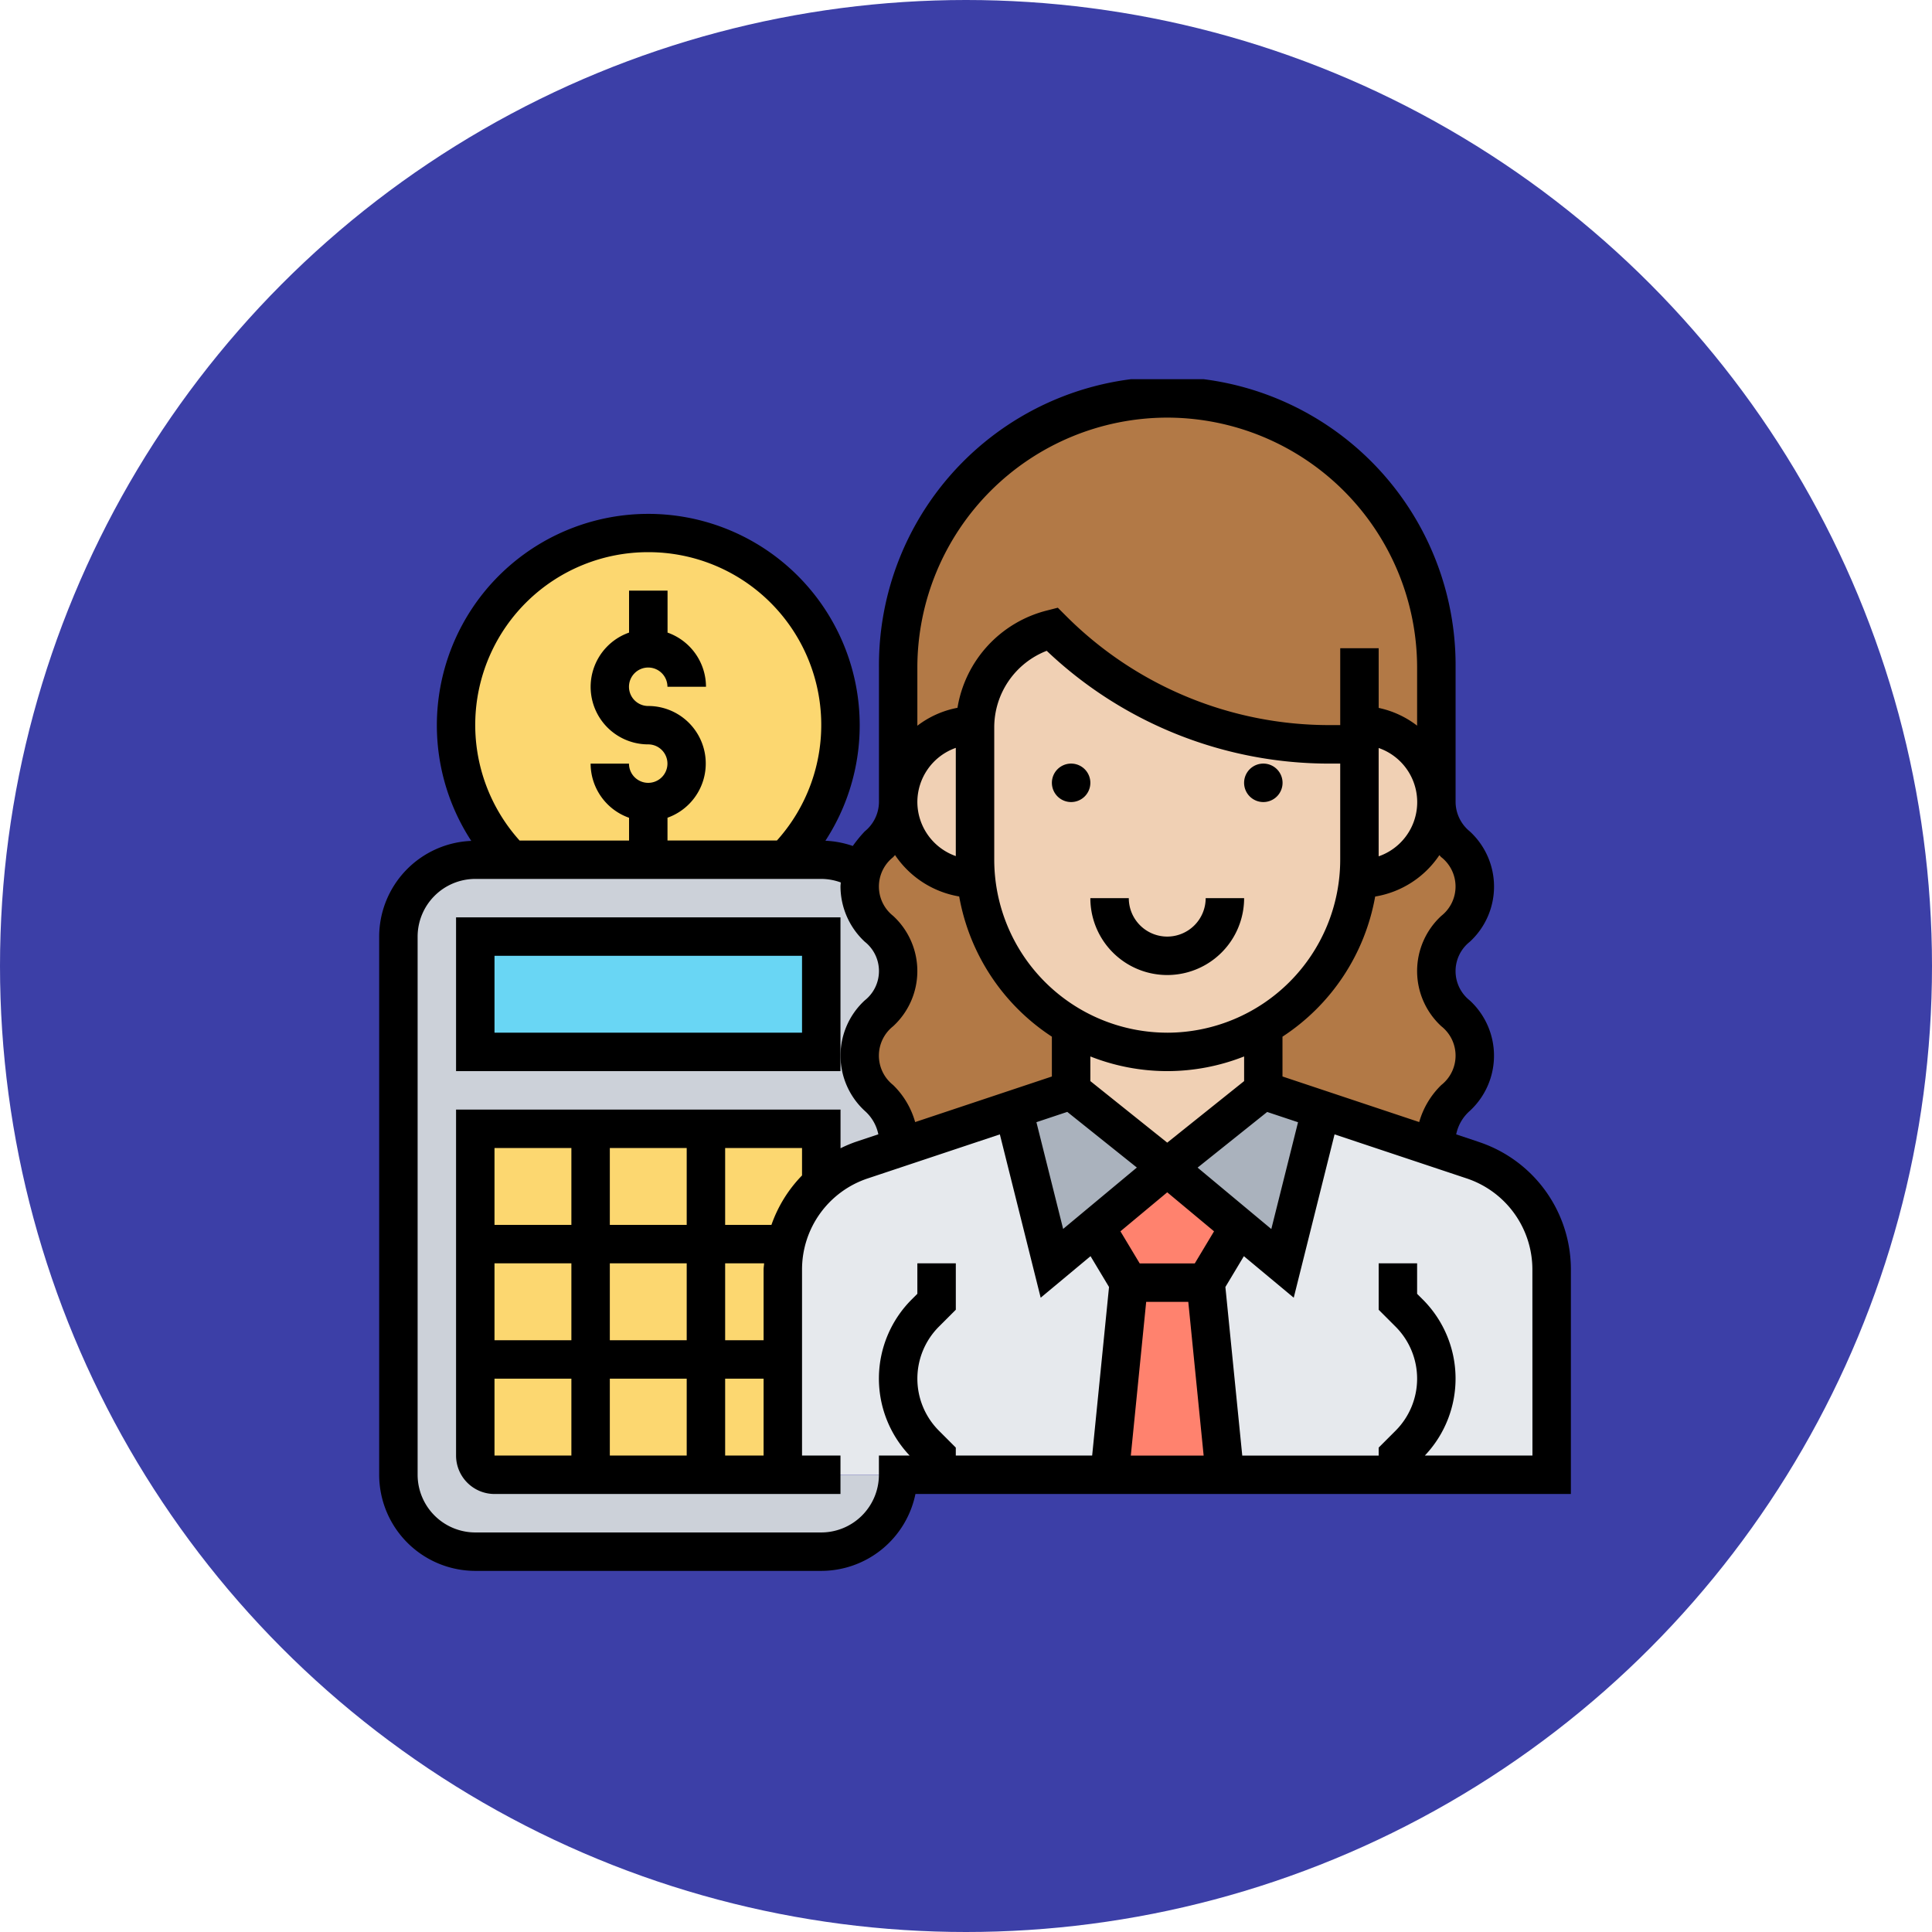<svg xmlns="http://www.w3.org/2000/svg" xmlns:xlink="http://www.w3.org/1999/xlink" width="107" height="107" viewBox="0 0 107 107">
  <defs>
    <clipPath id="clip-path">
      <rect id="Rectángulo_34448" data-name="Rectángulo 34448" width="66" height="66" transform="translate(2230 -10446)" fill="#fff"/>
    </clipPath>
  </defs>
  <g id="Grupo_84021" data-name="Grupo 84021" transform="translate(-3242 10467)">
    <circle id="Elipse_4788" data-name="Elipse 4788" cx="53.5" cy="53.5" r="53.5" transform="translate(3242 -10467)" fill="#3c3fa7"/>
    <g id="Enmascarar_grupo_118" data-name="Enmascarar grupo 118" transform="translate(1033)" clip-path="url(#clip-path)">
      <g id="contador" transform="translate(2230 -10446)">
        <path id="Trazado_116824" data-name="Trazado 116824" d="M26.613,28.1c0,2.331,2.129,2.331,2.129,4.673s-2.129,2.342-2.129,4.684,2.129,2.342,2.129,4.695c0,.149-.01.287-.021.426l-2,.671a6.454,6.454,0,0,0-2.236,1.309V41.516H5.323v18.1a1.068,1.068,0,0,0,1.065,1.065H28.742a4.257,4.257,0,0,1-4.258,4.258H5.323a4.257,4.257,0,0,1-4.258-4.258V30.871a4.257,4.257,0,0,1,4.258-4.258H24.484a4.253,4.253,0,0,1,2.246.639,2.892,2.892,0,0,0-.117.851Zm0,0" fill="#ccd1d9"/>
        <path id="Trazado_116825" data-name="Trazado 116825" d="M5.323,41.516v18.1a1.068,1.068,0,0,0,1.065,1.065H22.355V49.308a6.109,6.109,0,0,1,.16-1.4,6.251,6.251,0,0,1,1.969-3.343V41.516Zm0,0" fill="#fcd770"/>
        <path id="Trazado_116826" data-name="Trazado 116826" d="M5.323,30.871H24.484v6.387H5.323Zm0,0" fill="#69d6f4"/>
        <path id="Trazado_116827" data-name="Trazado 116827" d="M14.9,26.613H7.3a10.645,10.645,0,1,1,15.2,0Zm0,0" fill="#fcd770"/>
        <path id="Trazado_116828" data-name="Trazado 116828" d="M56.419,60.677H46.839L45.774,50.032l1.842-3.077,2.416,2.012,2.129-8.516,6.419,2.139,1.991.66a6.388,6.388,0,0,1,4.365,6.057V60.677Zm0,0" fill="#e6e9ed"/>
        <path id="Trazado_116829" data-name="Trazado 116829" d="M30.871,60.677H22.355V49.308a6.109,6.109,0,0,1,.16-1.4,6.251,6.251,0,0,1,1.969-3.343,6.454,6.454,0,0,1,2.236-1.309l2-.671,6.408-2.129,2.129,8.516,2.416-2.012,1.842,3.077L40.452,60.677Zm0,0" fill="#e6e9ed"/>
        <path id="Trazado_116830" data-name="Trazado 116830" d="M52.161,40.452l-2.129,8.516-2.416-2.012-3.971-3.31,5.323-4.258Zm0,0" fill="#aab2bd"/>
        <path id="Trazado_116831" data-name="Trazado 116831" d="M43.645,43.645l-3.971,3.31-2.416,2.012-2.129-8.516,3.194-1.065Zm0,0" fill="#aab2bd"/>
        <path id="Trazado_116832" data-name="Trazado 116832" d="M47.616,46.956l-3.971-3.31-3.971,3.31,1.842,3.077L40.452,60.677h6.387L45.774,50.032Zm0,0" fill="#ff826e"/>
        <path id="Trazado_116833" data-name="Trazado 116833" d="M52.683,20.226a21.872,21.872,0,0,1-8.357-1.661,21.807,21.807,0,0,1-7.069-4.726,5.612,5.612,0,0,0-4.248,5.323H33a4.257,4.257,0,0,0-4.258,4.258V15.968a14.9,14.9,0,1,1,29.806,0v7.452a4.252,4.252,0,0,0-4.258-4.258v1.065Zm0,0" fill="#b27946"/>
        <path id="Trazado_116834" data-name="Trazado 116834" d="M58.548,23.419c0,2.342,2.129,2.342,2.129,4.684s-2.129,2.331-2.129,4.673,2.129,2.342,2.129,4.684-2.129,2.342-2.129,4.695a2.894,2.894,0,0,0,.032.436l-6.419-2.139-3.194-1.065V35.832a10.64,10.64,0,0,0,5.27-8.154h.053a4.257,4.257,0,0,0,4.258-4.258Zm0,0" fill="#b27946"/>
        <path id="Trazado_116835" data-name="Trazado 116835" d="M38.323,35.832v3.555l-3.194,1.065-6.408,2.129c.011-.138.021-.277.021-.426,0-2.353-2.129-2.353-2.129-4.695s2.129-2.342,2.129-4.684-2.129-2.342-2.129-4.673a2.892,2.892,0,0,1,.117-.851c.437-1.533,2.012-1.82,2.012-3.832A4.252,4.252,0,0,0,33,27.677h.053a10.665,10.665,0,0,0,5.27,8.154Zm0,0" fill="#b27946"/>
        <g id="Grupo_83438" data-name="Grupo 83438">
          <path id="Trazado_116836" data-name="Trazado 116836" d="M48.968,35.832v3.555l-5.323,4.258-5.323-4.258V35.832a10.644,10.644,0,0,0,10.645,0Zm0,0" fill="#f0d0b4"/>
          <path id="Trazado_116837" data-name="Trazado 116837" d="M57.3,20.407a4.261,4.261,0,0,1-3.013,7.271h-.053c.032-.351.053-.7.053-1.065V19.161A4.286,4.286,0,0,1,57.3,20.407Zm0,0" fill="#f0d0b4"/>
          <path id="Trazado_116838" data-name="Trazado 116838" d="M44.327,18.565a21.872,21.872,0,0,0,8.357,1.661H54.29v6.387c0,.362-.021.713-.053,1.065a10.646,10.646,0,0,1-21.184,0c-.032-.351-.053-.7-.053-1.065V19.289a.531.531,0,0,1,.01-.128,5.612,5.612,0,0,1,4.248-5.323,21.807,21.807,0,0,0,7.069,4.726Zm0,0" fill="#f0d0b4"/>
          <path id="Trazado_116839" data-name="Trazado 116839" d="M33,19.289v7.324c0,.362.021.713.053,1.065H33a4.258,4.258,0,1,1,0-8.516h.01a.531.531,0,0,0-.01.128Zm0,0" fill="#f0d0b4"/>
        </g>
        <path id="Trazado_116840" data-name="Trazado 116840" d="M39.387,22.355a1.065,1.065,0,1,1-1.065-1.065A1.065,1.065,0,0,1,39.387,22.355Zm0,0"/>
        <path id="Trazado_116841" data-name="Trazado 116841" d="M50.032,22.355a1.065,1.065,0,1,1-1.065-1.065A1.065,1.065,0,0,1,50.032,22.355Zm0,0"/>
        <path id="Trazado_116842" data-name="Trazado 116842" d="M43.645,30.871a2.131,2.131,0,0,1-2.129-2.129H39.387a4.258,4.258,0,1,0,8.516,0H45.774A2.131,2.131,0,0,1,43.645,30.871Zm0,0"/>
        <path id="Trazado_116843" data-name="Trazado 116843" d="M60.905,42.245l-1.257-.419a2.349,2.349,0,0,1,.753-1.3,4.158,4.158,0,0,0,0-6.117,2.07,2.07,0,0,1,0-3.25,4.151,4.151,0,0,0,0-6.114,2.119,2.119,0,0,1-.786-1.623V15.968a15.968,15.968,0,1,0-31.935,0v7.452a2.119,2.119,0,0,1-.786,1.623,7.29,7.29,0,0,0-.664.81,5.3,5.3,0,0,0-1.517-.29A11.709,11.709,0,1,0,5.1,25.571a5.318,5.318,0,0,0-5.1,5.3V60.677A5.329,5.329,0,0,0,5.323,66H24.484A5.331,5.331,0,0,0,29.7,61.742H66V49.313a7.44,7.44,0,0,0-5.095-7.067Zm-2.079-15.77a2.069,2.069,0,0,1,0,3.247,4.155,4.155,0,0,0,0,6.116,2.072,2.072,0,0,1,0,3.252A4.61,4.61,0,0,0,57.6,41.143l-7.572-2.524V36.414a11.722,11.722,0,0,0,5.133-7.761,5.323,5.323,0,0,0,3.557-2.294c.034.039.07.08.1.117ZM43.645,36.193a9.591,9.591,0,0,1-9.581-9.581V19.292a4.551,4.551,0,0,1,2.906-4.248A22.713,22.713,0,0,0,52.677,21.29h.548v5.323a9.591,9.591,0,0,1-9.581,9.581Zm0,2.129a11.626,11.626,0,0,0,4.258-.813v1.366l-4.258,3.408-4.258-3.408V37.509A11.626,11.626,0,0,0,43.645,38.322ZM38.109,40.58l3.853,3.082-4.082,3.4L36.4,41.15ZM42.479,51.1h2.332l.851,8.516H41.628Zm2.692-2.129H42.12l-1.067-1.777,2.592-2.16,2.592,2.16Zm.156-5.305,3.853-3.082,1.709.569-1.48,5.915Zm10.027-23.24a3.175,3.175,0,0,1,0,6ZM43.645,2.129A13.855,13.855,0,0,1,57.484,15.968v3.221a5.27,5.27,0,0,0-2.129-.983V14.9H53.226v4.258h-.548a20.6,20.6,0,0,1-14.667-6.075l-.426-.426L37,12.807A6.674,6.674,0,0,0,32.028,18.2a5.267,5.267,0,0,0-2.222.993V15.968A13.855,13.855,0,0,1,43.645,2.129ZM29.806,23.419a3.189,3.189,0,0,1,2.129-3v5.994a3.187,3.187,0,0,1-2.129-3Zm-1.343,3.056.107-.119a5.355,5.355,0,0,0,3.553,2.293,11.72,11.72,0,0,0,5.133,7.765V38.62l-7.572,2.524a4.605,4.605,0,0,0-1.221-2.053,2.074,2.074,0,0,1,0-3.253,4.154,4.154,0,0,0,0-6.115,2.07,2.07,0,0,1,0-3.248ZM14.9,9.581A9.569,9.569,0,0,1,22.03,25.548H15.968v-1.26A3.186,3.186,0,0,0,14.9,18.1a1.065,1.065,0,1,1,1.065-1.065H18.1a3.189,3.189,0,0,0-2.129-3V11.71H13.839v2.325A3.186,3.186,0,0,0,14.9,20.226a1.065,1.065,0,1,1-1.065,1.065H11.71a3.189,3.189,0,0,0,2.129,3v1.26H7.776A9.569,9.569,0,0,1,14.9,9.581ZM27.677,59.613v1.065a3.2,3.2,0,0,1-3.194,3.194H5.323a3.2,3.2,0,0,1-3.194-3.194V30.871a3.2,3.2,0,0,1,3.194-3.194H24.484a3.186,3.186,0,0,1,1.079.195c0,.076-.014.147-.014.227a4.2,4.2,0,0,0,1.343,3.056,2.07,2.07,0,0,1,0,3.25,4.158,4.158,0,0,0,0,6.117,2.356,2.356,0,0,1,.753,1.3l-1.257.419a7.413,7.413,0,0,0-.837.354V40.451H4.258V59.613a2.131,2.131,0,0,0,2.129,2.129H25.548V59.613H23.419v-10.3a5.315,5.315,0,0,1,3.64-5.049l7.316-2.439,2.261,9.046,2.761-2.3,1.024,1.707-.934,9.335H31.935v-.441L31,58.236a4.076,4.076,0,0,1,0-5.763l.936-.936v-2.57H29.806v1.688l-.312.312a6.192,6.192,0,0,0-.116,8.645Zm-6.387,0H19.161V55.355H21.29ZM12.774,46.839V42.58h4.258v4.258Zm4.258,2.129v4.258H12.774V48.968Zm-6.387-2.129H6.387V42.58h4.258ZM6.387,48.968h4.258v4.258H6.387Zm0,6.387h4.258v4.258H6.387Zm6.387,0h4.258v4.258H12.774Zm8.516-6.042v3.913H19.161V48.968h2.157c-.005.116-.028.228-.028.345Zm.433-2.474H19.161V42.58h4.258V44.1A7.426,7.426,0,0,0,21.724,46.839ZM63.871,59.613H57.912a6.192,6.192,0,0,0-.116-8.645l-.312-.312V48.968H55.355v2.57l.936.936a4.076,4.076,0,0,1,0,5.763l-.936.936v.441H47.8l-.934-9.336,1.024-1.707,2.761,2.3,2.261-9.046,7.316,2.439a5.319,5.319,0,0,1,3.64,5.05Zm0,0"/>
        <path id="Trazado_116844" data-name="Trazado 116844" d="M4.258,29.806v8.516h21.29V29.806Zm19.161,6.387H6.387V31.935H23.419Zm0,0"/>
      </g>
    </g>
  </g>
</svg>
